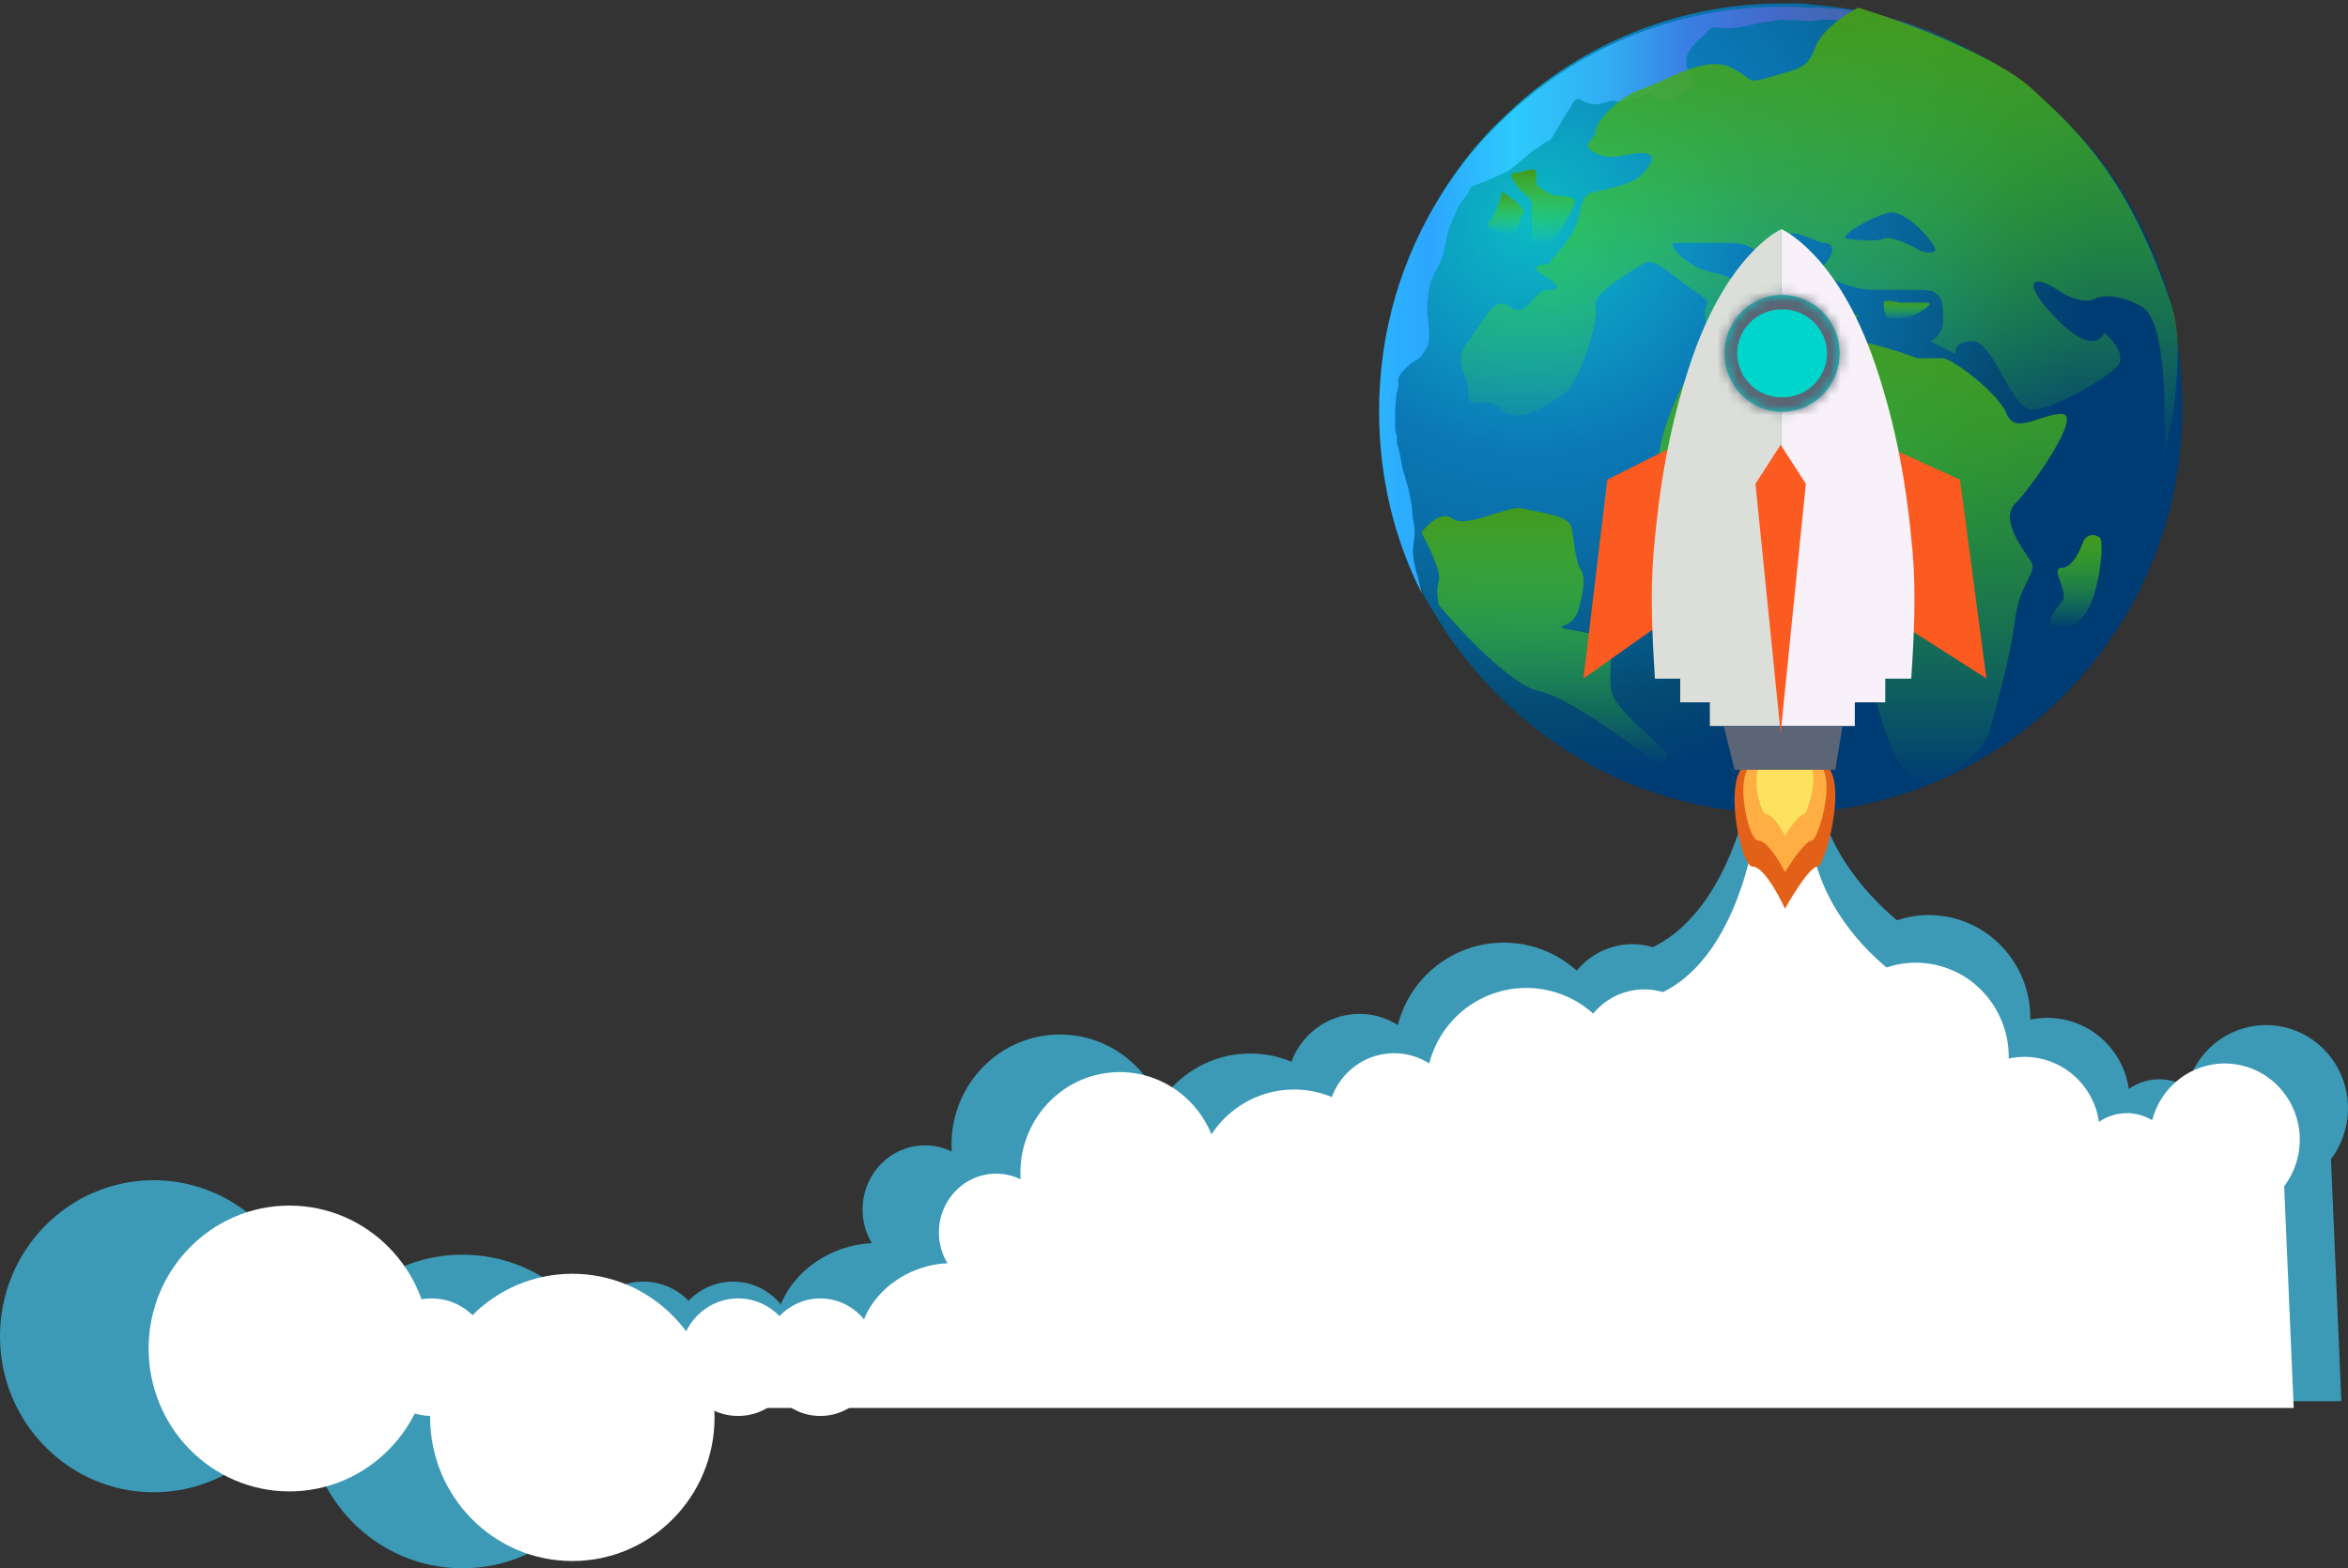 <svg width="229" height="153" viewBox="0 0 229 153" fill="none" xmlns="http://www.w3.org/2000/svg">
<rect x="0" y="0" width="229" height="153" fill="#333333" stroke="none"/>
<path d="M29.97 130.362C29.97 138.768 23.261 145.583 14.985 145.583C6.709 145.583 0 138.768 0 130.362C0 121.956 6.709 115.141 14.985 115.141C23.261 115.141 29.97 121.956 29.97 130.362Z" fill="#3C9AB7"/>
<path d="M60.245 137.702C60.245 146.151 53.468 153 45.107 153C36.747 153 29.97 146.151 29.97 137.702C29.97 129.253 36.747 122.404 45.107 122.404C53.468 122.404 60.245 129.253 60.245 137.702Z" fill="#3C9AB7"/>
<path d="M113.948 111.664C113.948 117.595 109.214 122.404 103.374 122.404C97.535 122.404 92.801 117.595 92.801 111.664C92.801 105.733 97.535 100.924 103.374 100.924C109.214 100.924 113.948 105.733 113.948 111.664Z" fill="#3C9AB7"/>
<path d="M132.508 113.518C132.508 119.45 127.774 124.258 121.935 124.258C116.095 124.258 111.361 119.45 111.361 113.518C111.361 107.587 116.095 102.779 121.935 102.779C127.774 102.779 132.508 107.587 132.508 113.518Z" fill="#3C9AB7"/>
<path d="M139.658 106.101C139.658 110.07 136.491 113.287 132.584 113.287C128.677 113.287 125.51 110.07 125.51 106.101C125.51 102.133 128.677 98.916 132.584 98.916C136.491 98.916 139.658 102.133 139.658 106.101Z" fill="#3C9AB7"/>
<path d="M166.281 99.302C166.281 103.27 163.114 106.487 159.207 106.487C155.3 106.487 152.133 103.27 152.133 99.302C152.133 95.334 155.3 92.116 159.207 92.116C163.114 92.116 166.281 95.334 166.281 99.302Z" fill="#3C9AB7"/>
<path d="M207.595 108.642C206.893 113.023 202.795 115.99 198.441 115.27C194.087 114.55 191.127 110.416 191.829 106.035C192.531 101.655 196.63 98.688 200.983 99.408C205.337 100.128 208.298 104.262 207.595 108.642Z" fill="#3C9AB7"/>
<path d="M228.895 109.425C228.186 113.847 224.082 116.848 219.728 116.128C215.375 115.408 212.42 111.24 213.129 106.818C213.837 102.395 217.941 99.394 222.295 100.114C226.649 100.834 229.604 105.002 228.895 109.425Z" fill="#3C9AB7"/>
<path d="M215.772 111.482C215.306 114.388 212.609 116.36 209.748 115.887C206.887 115.414 204.945 112.675 205.411 109.769C205.877 106.863 208.574 104.89 211.435 105.363C214.296 105.836 216.238 108.576 215.772 111.482Z" fill="#3C9AB7"/>
<path d="M157.306 102.624C157.306 108.513 152.538 113.287 146.656 113.287C140.775 113.287 136.007 108.513 136.007 102.624C136.007 96.736 140.775 91.962 146.656 91.962C152.538 91.962 157.306 96.736 157.306 102.624Z" fill="#3C9AB7"/>
<path d="M197.888 100.931C197.01 106.407 191.929 110.122 186.539 109.231C181.148 108.34 177.49 103.179 178.367 97.703C179.245 92.228 184.326 88.512 189.717 89.404C195.107 90.295 198.765 95.456 197.888 100.931Z" fill="#3C9AB7"/>
<path d="M96.3 118C96.3 121.456 93.576 124.258 90.215 124.258C86.854 124.258 84.129 121.456 84.129 118C84.129 114.543 86.854 111.741 90.215 111.741C93.576 111.741 96.3 114.543 96.3 118Z" fill="#3C9AB7"/>
<path d="M36.36 131.289C36.36 134.745 33.567 137.547 30.122 137.547C26.677 137.547 23.885 134.745 23.885 131.289C23.885 127.833 26.677 125.031 30.122 125.031C33.567 125.031 36.36 127.833 36.36 131.289Z" fill="#3C9AB7"/>
<path d="M68.916 131.289C68.916 134.745 66.158 137.547 62.755 137.547C59.352 137.547 56.593 134.745 56.593 131.289C56.593 127.833 59.352 125.031 62.755 125.031C66.158 125.031 68.916 127.833 68.916 131.289Z" fill="#3C9AB7"/>
<path d="M77.588 131.289C77.588 134.745 74.863 137.547 71.502 137.547C68.142 137.547 65.417 134.745 65.417 131.289C65.417 127.833 68.142 125.031 71.502 125.031C74.863 125.031 77.588 127.833 77.588 131.289Z" fill="#3C9AB7"/>
<path d="M92.432 125.536C93.923 129.306 91.468 133.857 86.947 135.703C82.426 137.548 77.552 135.988 76.061 132.219C74.57 128.45 77.025 123.898 81.546 122.053C86.067 120.207 90.941 121.767 92.432 125.536Z" fill="#3C9AB7"/>
<path d="M160.429 92.75C169.196 89.239 171.609 75.309 171.72 68.783H177.365C173.911 83.635 186.996 92.525 193.97 95.112L170.391 103.551C163.417 101.414 151.661 96.26 160.429 92.75Z" fill="#3C9AB7"/>
<path d="M63.668 132.602L8.367 126.962V136.697H228.352L227.135 108.342H222.647C221.201 108.342 218.767 108.342 214.888 109.192C211.008 110.042 209.715 110.273 202.337 108.342C194.958 106.41 197.316 106.642 194.274 104.633C191.231 102.624 184.689 98.838 182.712 98.143C180.734 97.448 174.497 97.293 170.465 96.984C166.433 96.675 152.285 104.479 149.471 104.633C146.656 104.788 141.712 107.028 136.996 108.187C132.28 109.346 124.977 111.819 120.565 111.973C117.036 112.097 106.265 114.137 101.321 115.141C98.405 116.686 92.406 119.854 91.736 120.163C90.9 120.549 79.49 130.053 78.501 130.053C77.71 130.053 68.282 131.753 63.668 132.602Z" fill="#3C9AB7"/>
<path d="M41.953 131.557C41.953 139.256 35.806 145.498 28.224 145.498C20.642 145.498 14.495 139.256 14.495 131.557C14.495 123.857 20.642 117.615 28.224 117.615C35.806 117.615 41.953 123.857 41.953 131.557Z" fill="white"/>
<path d="M69.69 138.28C69.69 146.019 63.481 152.292 55.821 152.292C48.162 152.292 41.953 146.019 41.953 138.28C41.953 130.541 48.162 124.267 55.821 124.267C63.481 124.267 69.69 130.541 69.69 138.28Z" fill="white"/>
<path d="M118.89 114.43C118.89 119.863 114.553 124.267 109.204 124.267C103.854 124.267 99.517 119.863 99.517 114.43C99.517 108.997 103.854 104.593 109.204 104.593C114.553 104.593 118.89 108.997 118.89 114.43Z" fill="white"/>
<path d="M135.895 116.129C135.895 121.561 131.558 125.966 126.208 125.966C120.858 125.966 116.521 121.561 116.521 116.129C116.521 110.696 120.858 106.291 126.208 106.291C131.558 106.291 135.895 110.696 135.895 116.129Z" fill="white"/>
<path d="M142.446 109.335C142.446 112.969 139.544 115.916 135.964 115.916C132.385 115.916 129.483 112.969 129.483 109.335C129.483 105.7 132.385 102.753 135.964 102.753C139.544 102.753 142.446 105.7 142.446 109.335Z" fill="white"/>
<path d="M166.837 103.107C166.837 106.742 163.935 109.688 160.356 109.688C156.776 109.688 153.875 106.742 153.875 103.107C153.875 99.472 156.776 96.525 160.356 96.525C163.935 96.525 166.837 99.472 166.837 103.107Z" fill="white"/>
<path d="M204.688 111.662C204.044 115.674 200.289 118.392 196.301 117.733C192.312 117.073 189.6 113.286 190.243 109.274C190.886 105.262 194.641 102.544 198.63 103.204C202.619 103.863 205.331 107.65 204.688 111.662Z" fill="white"/>
<path d="M224.201 112.379C223.552 116.43 219.792 119.179 215.803 118.519C211.815 117.86 209.107 114.041 209.757 109.991C210.406 105.94 214.166 103.191 218.155 103.85C222.144 104.51 224.851 108.328 224.201 112.379Z" fill="white"/>
<path d="M212.179 114.263C211.752 116.925 209.281 118.732 206.66 118.298C204.039 117.865 202.26 115.356 202.686 112.694C203.113 110.032 205.584 108.225 208.205 108.659C210.826 109.092 212.605 111.601 212.179 114.263Z" fill="white"/>
<path d="M158.614 106.15C158.614 111.544 154.245 115.916 148.857 115.916C143.469 115.916 139.1 111.544 139.1 106.15C139.1 100.756 143.469 96.383 148.857 96.383C154.245 96.383 158.614 100.756 158.614 106.15Z" fill="white"/>
<path d="M195.794 104.599C194.99 109.614 190.334 113.018 185.396 112.201C180.457 111.385 177.106 106.658 177.91 101.643C178.714 96.627 183.369 93.224 188.307 94.04C193.246 94.857 196.598 99.584 195.794 104.599Z" fill="white"/>
<path d="M102.722 120.233C102.722 123.399 100.226 125.966 97.147 125.966C94.068 125.966 91.572 123.399 91.572 120.233C91.572 117.067 94.068 114.501 97.147 114.501C100.226 114.501 102.722 117.067 102.722 120.233Z" fill="white"/>
<path d="M47.807 132.406C47.807 135.572 45.249 138.138 42.093 138.138C38.936 138.138 36.378 135.572 36.378 132.406C36.378 129.24 38.936 126.673 42.093 126.673C45.249 126.673 47.807 129.24 47.807 132.406Z" fill="white"/>
<path d="M77.634 132.406C77.634 135.572 75.107 138.138 71.989 138.138C68.872 138.138 66.344 135.572 66.344 132.406C66.344 129.24 68.872 126.673 71.989 126.673C75.107 126.673 77.634 129.24 77.634 132.406Z" fill="white"/>
<path d="M85.579 132.406C85.579 135.572 83.083 138.138 80.004 138.138C76.925 138.138 74.428 135.572 74.428 132.406C74.428 129.24 76.925 126.673 80.004 126.673C83.083 126.673 85.579 129.24 85.579 132.406Z" fill="white"/>
<path d="M99.179 127.136C100.545 130.589 98.295 134.758 94.153 136.448C90.012 138.139 85.546 136.71 84.18 133.258C82.814 129.805 85.064 125.636 89.205 123.946C93.347 122.255 97.812 123.684 99.179 127.136Z" fill="white"/>
<path d="M161.475 97.105C169.507 93.889 171.718 81.13 171.819 75.152H176.991C173.827 88.757 185.815 96.899 192.204 99.269L170.602 106.999C164.213 105.041 153.443 100.321 161.475 97.105Z" fill="white"/>
<path d="M72.826 133.609L22.161 128.443V137.36H223.704L222.589 111.387H218.477C217.153 111.387 214.923 111.387 211.369 112.165C207.814 112.944 206.63 113.156 199.87 111.387C193.11 109.618 195.27 109.83 192.483 107.99C189.695 106.15 183.702 102.682 181.89 102.045C180.078 101.408 174.363 101.267 170.67 100.984C166.976 100.7 154.014 107.848 151.435 107.99C148.857 108.131 144.327 110.184 140.006 111.245C135.686 112.307 128.995 114.572 124.953 114.713C121.72 114.826 111.852 116.695 107.322 117.615C104.651 119.03 99.154 121.932 98.541 122.215C97.775 122.569 87.321 131.273 86.415 131.273C85.69 131.273 77.053 132.83 72.826 133.609Z" fill="white"/>
<path fill-rule="evenodd" clip-rule="evenodd" d="M212.832 39.796C212.832 43.634 212.336 47.305 211.343 50.725C209.358 57.734 205.47 63.907 200.342 68.746C196.703 72.167 192.319 74.92 187.604 76.756C183.303 78.424 178.588 79.342 173.708 79.342C173.046 79.342 172.302 79.342 171.64 79.259C170.647 79.175 169.572 79.092 168.58 79.008C160.97 78.007 154.104 74.837 148.563 70.081C146.495 68.329 144.592 66.327 142.855 64.158C141.615 62.573 140.456 60.821 139.381 58.985C139.133 58.568 138.885 58.151 138.719 57.65C138.719 57.65 138.719 57.65 138.719 57.567C138.471 57.066 138.223 56.649 138.058 56.148C137.396 54.647 136.817 53.062 136.321 51.476C135.99 50.308 135.659 49.14 135.411 47.972C135.245 47.138 135.08 46.304 134.997 45.386C134.749 43.55 134.584 41.715 134.584 39.796C134.584 38.711 134.666 37.627 134.749 36.542C134.832 35.875 134.915 35.207 134.997 34.54C135.494 30.619 136.569 26.948 138.14 23.527C138.885 21.858 139.795 20.19 140.787 18.605C142.442 16.018 144.344 13.599 146.577 11.513C153.608 4.588 163.286 0.333 173.873 0.333C174.287 0.333 174.7 0.333 175.114 0.333C175.528 0.333 176.024 0.333 176.437 0.417C178.671 0.584 180.904 0.917 182.972 1.418C184.213 1.752 185.453 2.085 186.611 2.503C187.439 2.753 188.183 3.087 189.01 3.42C189.589 3.671 190.168 3.921 190.747 4.171C190.83 4.255 190.913 4.255 191.078 4.338C194.883 6.173 198.357 8.676 201.335 11.68C201.748 12.097 202.162 12.514 202.575 12.931C202.824 13.265 203.154 13.515 203.403 13.849C203.899 14.35 204.312 14.934 204.726 15.434C206.298 17.437 207.621 19.606 208.779 21.858C210.102 24.528 211.178 27.365 211.922 30.285C212.418 33.288 212.832 36.459 212.832 39.796Z" fill="url(#paint0_radial_90_2)"/>
<path d="M183.716 29.534C183.716 29.201 184.819 29.395 185.371 29.534H187.852C188.845 29.534 187.438 30.368 186.611 30.785C186.198 30.925 185.205 31.203 184.543 31.203C183.716 31.203 183.716 29.951 183.716 29.534Z" fill="url(#paint1_linear_90_2)"/>
<path fill-rule="evenodd" clip-rule="evenodd" d="M190.83 4.255C190.664 4.255 190.582 4.255 190.416 4.338C190.003 4.421 189.589 4.338 189.175 4.255C188.845 4.171 188.679 4.004 188.266 4.004C187.769 3.921 187.356 3.754 186.859 3.671C186.363 3.587 185.95 3.42 185.453 3.253C185.04 3.086 184.874 3.17 184.543 3.253C184.213 3.337 183.964 3.17 183.634 3.086C183.303 2.92 182.889 2.92 182.558 2.836C181.566 2.669 180.573 2.336 179.581 2.085C179.002 1.918 178.423 1.918 177.761 1.918C177.265 1.918 176.851 2.085 176.355 2.085C176.024 2.085 175.776 2.002 175.445 2.002C175.114 1.918 174.783 2.002 174.452 2.002C173.956 1.918 173.708 1.835 173.212 2.002C172.798 2.085 172.55 2.085 172.136 2.169C171.723 2.169 171.226 2.336 170.813 2.419C170.068 2.586 169.241 2.753 168.497 2.753C168 2.753 167.339 2.586 166.925 2.753C166.677 2.836 166.512 3.17 166.263 3.337C165.85 3.754 165.436 4.088 165.105 4.505C164.775 4.922 164.444 5.423 164.444 6.007C164.444 6.507 164.692 7.091 164.94 7.508C165.188 8.009 165.271 8.426 164.775 8.76C164.196 9.177 163.451 9.511 162.789 9.761C162.293 9.928 161.88 10.011 161.549 9.678C161.383 9.594 161.301 9.344 161.135 9.177C160.97 9.093 160.722 9.177 160.556 9.26C160.06 9.427 159.564 9.594 159.067 9.678C158.736 9.761 158.488 9.928 158.157 9.928C157.827 10.011 157.578 9.761 157.165 9.844C156.669 9.928 156.09 10.178 155.593 10.178C155.18 10.178 154.683 10.011 154.352 9.844C154.187 9.761 154.104 9.594 153.856 9.678C153.691 9.678 153.443 9.928 153.36 10.095C153.194 10.261 153.194 10.512 153.029 10.679C152.864 10.929 152.781 11.096 152.615 11.346C152.367 11.763 152.119 12.18 151.871 12.598C151.706 12.848 151.54 13.265 151.292 13.515C151.209 13.682 150.961 13.766 150.796 13.849C150.382 14.099 149.969 14.433 149.555 14.683C148.811 15.267 148.066 15.935 147.322 16.519C146.743 16.936 145.916 17.186 145.254 17.52C144.84 17.687 144.427 17.854 144.013 18.021C143.848 18.104 143.6 18.104 143.517 18.271C143.351 18.438 143.269 18.605 143.186 18.855C142.855 19.272 142.442 19.773 142.193 20.273C142.028 20.607 141.945 20.857 141.78 21.191C141.614 21.608 141.366 22.025 141.284 22.526C140.953 23.444 140.953 24.445 140.539 25.362C140.374 25.863 140.043 26.364 139.795 26.864C139.381 27.698 139.298 28.7 139.216 29.617C139.133 30.118 139.216 30.785 139.298 31.286C139.381 31.87 139.381 32.454 139.381 33.038C139.381 33.622 138.968 34.289 138.637 34.707C138.306 35.124 137.727 35.291 137.313 35.708C136.982 36.042 136.569 36.375 136.403 36.876C136.321 37.043 136.403 37.293 136.403 37.543C136.321 38.044 136.155 38.461 136.155 38.962C136.072 39.546 136.072 40.13 136.072 40.797C136.072 41.131 136.072 41.381 136.072 41.715C136.072 42.049 136.155 42.299 136.238 42.549C136.238 42.716 136.238 42.966 136.238 43.133C136.238 43.383 136.403 43.634 136.403 43.801C136.569 44.385 136.652 44.885 136.734 45.469C136.817 45.97 137.065 46.47 137.148 46.971C137.396 47.638 137.479 48.306 137.644 49.057C137.727 49.557 137.727 50.141 137.81 50.642C137.892 51.059 137.975 51.476 137.975 51.893C137.975 52.561 137.81 53.145 137.81 53.812C137.81 54.897 138.223 55.981 138.471 57.066C138.554 57.4 138.637 57.65 138.719 57.984C135.99 52.644 134.501 46.554 134.501 40.13C134.501 32.287 136.734 25.029 140.622 18.938C142.276 16.352 144.179 13.932 146.412 11.847C153.443 4.922 163.12 0.667 173.708 0.667C174.535 0.667 175.445 0.667 176.272 0.75C181.4 0.667 186.363 2.002 190.83 4.255Z" fill="url(#paint2_linear_90_2)"/>
<path d="M181.235 33.288C183.22 33.622 185.922 34.54 187.025 34.957H189.506C190.334 34.957 194.883 38.294 195.71 40.38C196.537 42.466 199.019 40.38 201.086 40.38C203.154 40.38 198.191 47.472 196.537 49.14C194.883 50.809 197.778 54.146 198.191 54.98C198.605 55.815 196.951 57.066 196.537 60.403C196.124 63.741 194.883 68.329 194.056 71.249C193.394 73.585 190.196 75.56 188.679 76.255C188.128 76.533 186.694 76.589 185.371 74.587C183.716 72.084 182.889 67.912 182.476 66.243C182.062 64.575 185.784 55.815 178.34 54.98C170.896 54.146 175.031 61.238 165.519 54.146C156.007 47.054 166.76 33.288 167.587 32.037C168.414 30.785 170.482 32.037 174.204 30.785C177.182 29.784 180.132 30.368 181.235 30.785C180.408 31.481 179.25 32.955 181.235 33.288Z" fill="url(#paint3_linear_90_2)"/>
<path d="M140.33 56.665C140.601 55.857 139.314 53.184 138.637 51.949C139.201 51.163 140.601 49.793 141.685 50.601C143.039 51.612 147.103 49.254 148.458 49.591C149.813 49.928 152.861 50.264 153.199 51.275C153.538 52.286 153.538 54.644 154.215 55.654C154.757 56.463 154.215 58.686 153.877 59.697C153.764 60.034 153.335 60.775 152.522 61.044C151.506 61.381 153.877 61.381 155.909 62.055C157.941 62.729 156.586 66.098 157.263 67.782C157.941 69.466 161.666 72.498 162.343 73.172C163.021 73.846 162.343 74.856 161.666 74.52C160.989 74.183 153.538 68.119 150.151 67.445C147.442 66.906 142.475 61.606 140.33 59.023C140.217 58.574 140.059 57.474 140.33 56.665Z" fill="url(#paint4_linear_90_2)"/>
<path d="M149.39 23.694V22.025V19.94C149.39 19.105 148.563 19.105 147.735 17.854C146.908 16.602 147.735 17.02 148.976 16.602C150.217 16.185 149.803 17.437 149.803 17.854C149.803 18.271 151.458 19.105 151.871 19.105C152.285 19.105 153.939 19.105 153.525 19.94C153.112 20.774 153.112 21.191 151.871 22.86C150.879 24.195 149.803 23.972 149.39 23.694Z" fill="url(#paint5_linear_90_2)"/>
<path d="M148.562 20.774C148.893 20.44 147.322 19.244 146.494 18.688C146.357 19.383 145.915 20.941 145.254 21.608C144.427 22.442 146.494 22.442 147.322 22.86C148.149 23.277 148.149 21.191 148.562 20.774Z" fill="url(#paint6_linear_90_2)"/>
<path d="M201.086 55.397C202.079 55.397 202.879 53.729 203.154 52.895C203.498 52.06 204.395 52.06 204.809 52.477C205.222 52.895 204.809 57.483 203.568 59.569C202.327 61.655 201.086 61.237 200.259 61.237C199.432 61.237 200.259 59.569 201.086 58.735C201.914 57.9 199.846 55.397 201.086 55.397Z" fill="url(#paint7_linear_90_2)"/>
<path fill-rule="evenodd" clip-rule="evenodd" d="M189.506 31.202C189.506 32.537 188.679 33.149 188.266 33.288L190.747 34.54C190.609 34.123 190.747 33.288 192.401 33.288C193.435 33.288 194.366 34.957 195.296 36.625C196.227 38.294 197.158 39.963 198.191 39.963C200.259 39.963 205.222 37.043 206.463 35.791C207.456 34.79 206.049 33.149 205.222 32.454C204.947 33.288 203.651 34.206 200.673 31.202C196.951 27.448 198.191 26.614 200.673 28.282C202.658 29.617 203.982 29.395 204.395 29.117C204.947 28.838 206.628 28.616 208.944 29.951C211.26 31.286 211.288 40.519 211.012 44.969C211.839 41.632 213.163 33.956 211.839 29.951C207.704 17.436 202.741 12.848 198.191 8.676C194.552 5.339 185.371 2.002 181.235 0.75C180.132 1.307 177.761 2.836 177.099 4.505C176.322 6.465 175.91 6.583 173.459 7.283C173.303 7.328 173.138 7.375 172.963 7.425C170.965 8.001 170.937 7.98 170.296 7.501C170.008 7.286 169.596 6.978 168.828 6.59C166.986 5.661 164.46 6.801 162.265 7.792C161.504 8.136 160.782 8.461 160.143 8.676C157.662 9.511 155.593 12.013 155.593 12.848C155.593 13.143 155.386 13.386 155.191 13.614C154.837 14.03 154.525 14.395 155.593 14.934C156.68 15.482 157.588 15.31 158.552 15.127C159.056 15.032 159.575 14.934 160.143 14.934C161.797 14.934 160.97 16.185 160.143 17.019C159.316 17.854 157.661 18.271 155.593 18.688C154.488 18.911 154.328 19.611 154.103 20.596C153.907 21.454 153.661 22.529 152.698 23.694C151.509 25.133 151.104 25.653 151.021 25.779C150.33 25.783 149.235 25.954 150.217 26.614L150.219 26.615C151.459 27.449 152.697 28.282 151.044 28.282C150.321 28.282 149.835 28.84 149.379 29.364C148.791 30.038 148.253 30.655 147.322 29.951C146.081 29.012 145.306 30.186 144.298 31.711C143.962 32.219 143.6 32.767 143.186 33.288C142.126 34.625 142.425 35.448 142.776 36.415C142.973 36.957 143.186 37.545 143.186 38.294C143.186 39.374 143.63 39.336 144.287 39.279C144.899 39.227 145.697 39.158 146.495 39.963C148.025 41.506 150.969 39.482 152.385 38.508C152.5 38.429 152.605 38.357 152.698 38.294C153.939 37.46 156.007 31.202 155.593 29.951C155.243 28.89 157.865 27.229 159.428 26.24C159.708 26.062 159.954 25.906 160.143 25.779C161.037 25.178 161.931 25.877 163.29 26.939C163.816 27.35 164.413 27.816 165.106 28.282C166.627 29.305 166.594 29.387 166.436 29.779C166.336 30.026 166.186 30.395 166.346 31.202C166.553 32.245 166.76 31.828 167.122 31.098C167.484 30.368 168.001 29.325 168.828 29.117C170.482 28.7 169.655 27.031 167.174 26.614C164.692 26.197 162.211 23.694 163.451 23.694H168.828C170.896 23.694 172.136 24.945 171.309 25.779C170.482 26.613 174.618 28.282 175.858 28.282C176.764 28.282 176.127 26.948 175.395 25.416C175.124 24.849 174.841 24.256 174.618 23.694C174.041 22.239 175.475 22.813 176.676 23.294C177.198 23.502 177.676 23.694 177.926 23.694C178.753 23.694 179.167 24.528 177.926 25.779C176.685 27.031 181.235 28.282 182.476 28.282H187.438C189.506 28.282 189.506 29.534 189.506 31.202ZM179.994 23.276C180.959 23.416 183.055 23.61 183.716 23.276C184.378 22.943 186.474 23.972 187.439 24.528C187.99 24.667 189.01 24.778 188.679 24.111C188.266 23.276 185.784 20.357 184.13 20.774C182.476 21.191 179.581 22.859 179.994 23.276Z" fill="url(#paint8_linear_90_2)"/>
<path d="M191.16 46.792L182.858 43.028V59.243L193.737 66.192L191.16 46.792Z" fill="#FB5A21"/>
<path d="M156.759 46.792L164.258 43.028V59.243L154.432 66.192L156.759 46.792Z" fill="#FB5A21"/>
<path d="M173.734 66.209V62.747V59.285V22.357C173.734 22.357 168.431 24.65 164.826 35.542C162.752 41.807 161.811 47.657 161.282 53.804C160.943 57.754 161.132 61.882 161.406 66.209H163.871V68.517H166.761V70.825H173.734V68.517V66.209Z" fill="#DCDFD9"/>
<path d="M173.734 66.209V62.747V59.285V22.357C173.734 22.357 179.183 24.65 182.889 35.542C185.021 41.807 185.988 47.657 186.531 53.804C186.88 57.754 186.686 61.882 186.404 66.209H183.87V68.517H180.9V70.825H173.734V68.517V66.209Z" fill="#F9F1F9"/>
<path d="M170.935 74.389C172.799 74.389 174.09 74.389 177.245 74.389C180.717 74.389 178.105 84.548 177.245 84.548C176.384 84.548 174.09 88.644 174.09 88.644C174.09 88.644 172.226 84.548 170.935 84.548C169.644 84.548 167.714 74.389 170.935 74.389Z" fill="#E36018"/>
<path d="M171.483 74.389C173.023 74.389 174.089 74.389 176.695 74.389C179.564 74.389 177.406 82.008 176.695 82.008C175.984 82.008 174.089 85.08 174.089 85.08C174.089 85.08 172.549 82.008 171.483 82.008C170.417 82.008 168.822 74.389 171.483 74.389Z" fill="#FFAE44"/>
<path d="M172.304 74.389C173.358 74.389 174.088 74.389 175.871 74.389C177.833 74.389 176.357 79.468 175.871 79.468C175.385 79.468 174.088 81.517 174.088 81.517C174.088 81.517 173.034 79.468 172.304 79.468C171.575 79.468 170.484 74.389 172.304 74.389Z" fill="#FCE25E"/>
<path d="M168.119 70.825H179.7L178.998 75.102H169.172L168.119 70.825Z" fill="#5B6575"/>
<mask id="path-20-inside-1_90_2" fill="white">
<ellipse cx="173.806" cy="34.474" rx="5.615" ry="5.702"/>
</mask>
<ellipse cx="173.806" cy="34.474" rx="5.615" ry="5.702" fill="#00D5CC"/>
<path d="M169.421 34.474C169.421 32.246 171.24 30.176 173.806 30.176V50.176C182.574 50.176 189.421 43.001 189.421 34.474H169.421ZM173.806 30.176C176.372 30.176 178.191 32.246 178.191 34.474H158.191C158.191 43.001 165.037 50.176 173.806 50.176V30.176ZM178.191 34.474C178.191 36.702 176.372 38.772 173.806 38.772V18.772C165.037 18.772 158.191 25.948 158.191 34.474H178.191ZM173.806 38.772C171.24 38.772 169.421 36.702 169.421 34.474H189.421C189.421 25.948 182.574 18.772 173.806 18.772V38.772Z" fill="#5B6575" mask="url(#path-20-inside-1_90_2)"/>
<path d="M171.21 47.201L173.667 43.384L176.123 47.201L173.667 71.538L171.21 47.201Z" fill="#FB5A21"/>
<defs>
<radialGradient id="paint0_radial_90_2" cx="0" cy="0" r="1" gradientUnits="userSpaceOnUse" gradientTransform="translate(149.392 21.266) scale(62.947 63.492)">
<stop offset="0.006" stop-color="#0CB9C4"/>
<stop offset="0.206" stop-color="#0C96C1"/>
<stop offset="0.361" stop-color="#0B79B7"/>
<stop offset="0.502" stop-color="#096EA7"/>
<stop offset="0.633" stop-color="#075E8F"/>
<stop offset="0.758" stop-color="#044A72"/>
<stop offset="0.872" stop-color="#003C74"/>
</radialGradient>
<linearGradient id="paint1_linear_90_2" x1="185.955" y1="29.35" x2="185.955" y2="31.203" gradientUnits="userSpaceOnUse">
<stop stop-color="#43991F"/>
<stop offset="1" stop-color="#4BFF00" stop-opacity="0"/>
</linearGradient>
<linearGradient id="paint2_linear_90_2" x1="134.474" y1="28.91" x2="190.844" y2="28.91" gradientUnits="userSpaceOnUse">
<stop stop-color="#2CB3FF"/>
<stop offset="0.089" stop-color="#2CA6FF"/>
<stop offset="0.233" stop-color="#2DCAFC"/>
<stop offset="0.395" stop-color="#32AEF3"/>
<stop offset="0.538" stop-color="#3A7EE3"/>
<stop offset="0.671" stop-color="#446ACD"/>
<stop offset="0.796" stop-color="#4268B1"/>
<stop offset="0.914" stop-color="#1F598E"/>
<stop offset="1" stop-color="#005D72"/>
</linearGradient>
<linearGradient id="paint3_linear_90_2" x1="181.598" y1="30.233" x2="181.598" y2="76.396" gradientUnits="userSpaceOnUse">
<stop stop-color="#43991F"/>
<stop offset="1" stop-color="#4BFF00" stop-opacity="0"/>
</linearGradient>
<linearGradient id="paint4_linear_90_2" x1="150.63" y1="49.557" x2="150.63" y2="74.587" gradientUnits="userSpaceOnUse">
<stop stop-color="#43991F"/>
<stop offset="1" stop-color="#4BFF00" stop-opacity="0"/>
</linearGradient>
<linearGradient id="paint5_linear_90_2" x1="150.497" y1="16.518" x2="150.497" y2="23.905" gradientUnits="userSpaceOnUse">
<stop stop-color="#43991F"/>
<stop offset="1" stop-color="#4BFF00" stop-opacity="0"/>
</linearGradient>
<linearGradient id="paint6_linear_90_2" x1="146.835" y1="18.688" x2="146.835" y2="22.915" gradientUnits="userSpaceOnUse">
<stop stop-color="#43991F"/>
<stop offset="1" stop-color="#4BFF00" stop-opacity="0"/>
</linearGradient>
<linearGradient id="paint7_linear_90_2" x1="202.44" y1="52.203" x2="202.44" y2="61.272" gradientUnits="userSpaceOnUse">
<stop stop-color="#43991F"/>
<stop offset="1" stop-color="#4BFF00" stop-opacity="0"/>
</linearGradient>
<linearGradient id="paint8_linear_90_2" x1="177.426" y1="0.75" x2="177.426" y2="44.969" gradientUnits="userSpaceOnUse">
<stop stop-color="#43991F"/>
<stop offset="1" stop-color="#4BFF00" stop-opacity="0"/>
</linearGradient>
</defs>
</svg>
